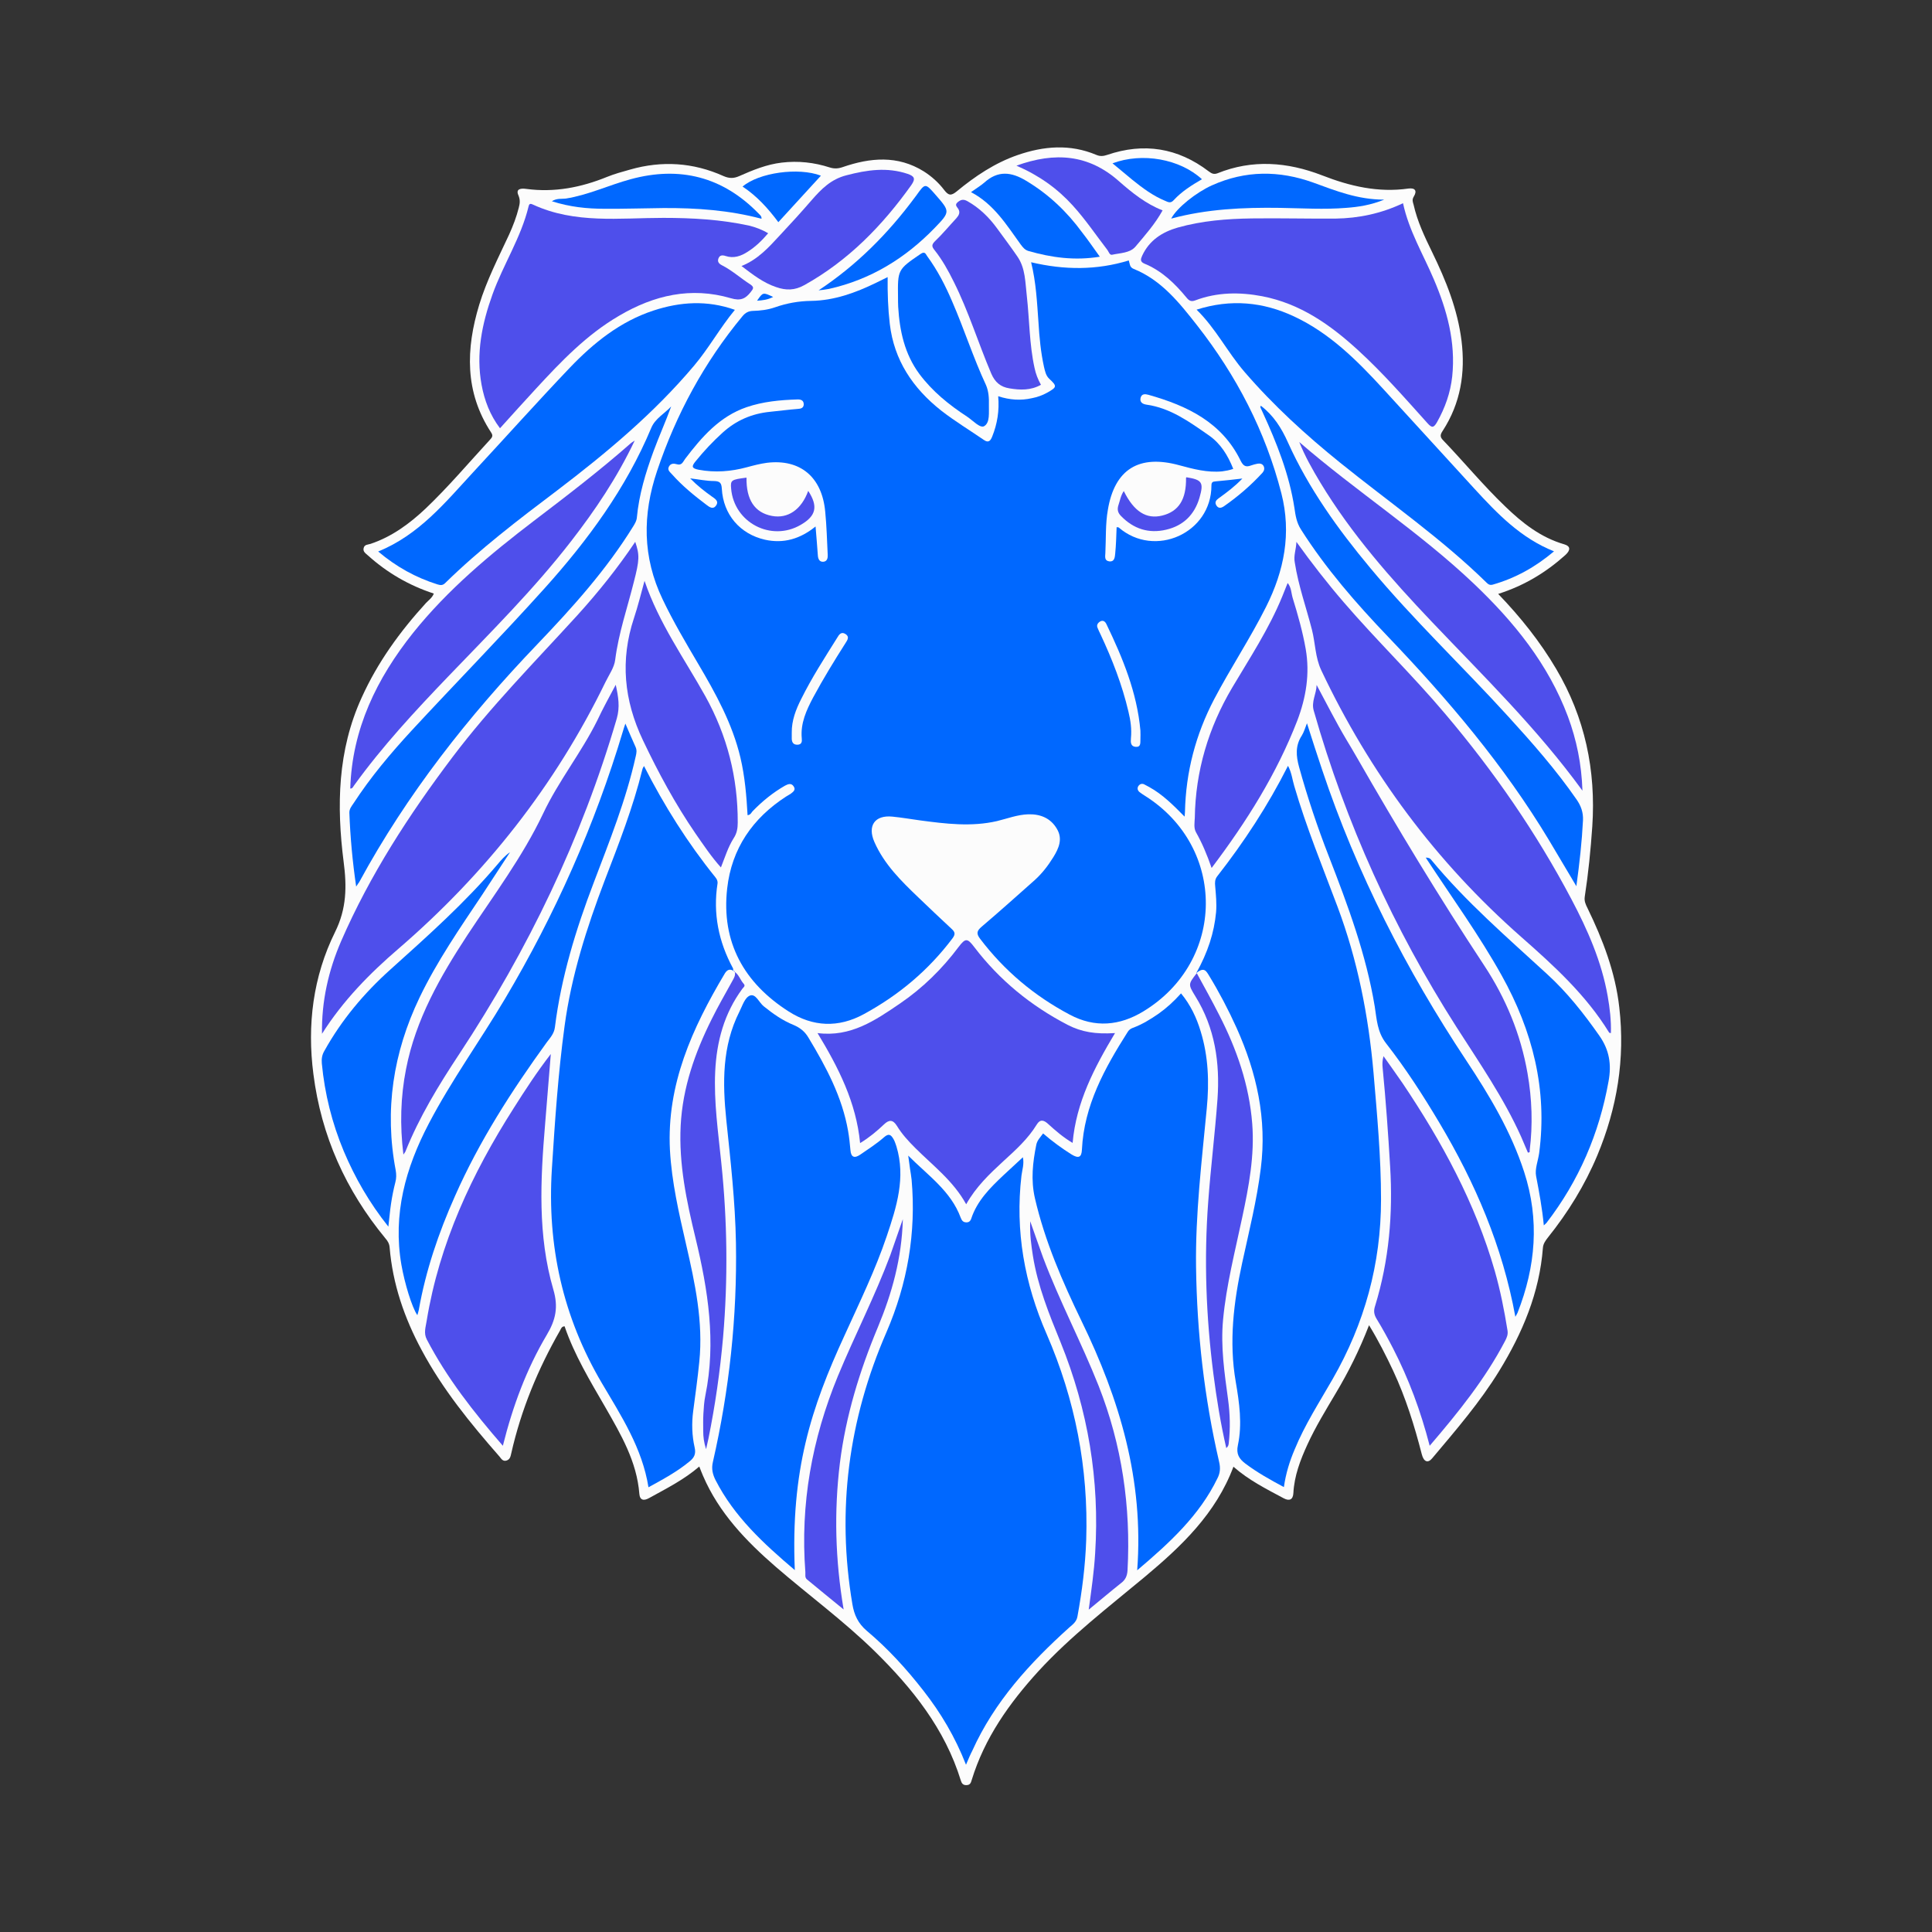 <?xml version="1.0" encoding="utf-8"?>
<!-- Generator: Adobe Illustrator 24.1.2, SVG Export Plug-In . SVG Version: 6.00 Build 0)  -->
<svg version="1.0" id="Camada_1" xmlns="http://www.w3.org/2000/svg" xmlns:xlink="http://www.w3.org/1999/xlink" x="0px" y="0px"
	 viewBox="0 0 1080 1080" style="enable-background:new 0 0 1080 1080;" xml:space="preserve">
<rect x="0" y="0" width="1080" height="1080" fill="#333333" stroke="none"/>
<style type="text/css">
	.st0{fill:#FCFCFC;}
	.st1{fill:#0068FF;}
	.st2{fill:#4E4FEB;}
	.st3{fill:#FBFBFB;}
	.st4{fill:#FAFAFA;}
</style>
<g>
	<path class="st0" d="M837.5,332c12.6,13.1,23.5,26.8,32.4,41.9c16.1,27.2,22.3,56.7,20.2,88.1c-0.9,13.1-2.2,26.2-4.2,39.2
		c-0.4,2.5,0.5,4.4,1.5,6.4c8.6,17.7,15.6,35.9,17.8,55.6c3.3,28.7-1.2,56.1-12.3,82.7c-7,16.7-16.4,31.9-27.7,46
		c-1.3,1.7-2.5,3.3-2.7,5.6c-1.9,25.1-11.4,47.6-24.4,68.8c-10.8,17.6-24.3,33.2-37.5,48.9c-2.4,2.9-4.7,2-5.8-2.2
		c-4.1-16-9-31.7-16-46.7c-4-8.5-8.2-16.8-13.5-25.5c-5.3,13.7-11.5,26.2-18.7,38.2c-5.5,9.3-11.2,18.6-15.7,28.4
		c-4,8.7-7.4,17.6-7.9,27.3c-0.2,3.6-2.2,4.6-5.5,2.8c-9.7-5.2-19.5-10.1-28-17.6c-9.8,26.2-29.1,44.5-49.7,61.7
		c-20.3,16.9-41.3,33-59.3,52.6c-16.3,17.9-30.1,37.3-37.3,60.8c-0.5,1.8-1,2.9-3.1,2.9c-1.8,0-2.5-1-3-2.6
		c-8.9-28.9-27.1-51.6-48.3-72.4c-17.3-16.9-36.8-31.2-55.1-47C417,861.4,401.9,845.7,393,825c-0.7-1.6-1.3-3.2-2.1-5.2
		c-8.6,7.4-18.4,12.3-28,17.6c-3,1.7-5.2,1.3-5.5-2.3c-1.4-18.1-10.3-33.2-19-48.4c-8.5-14.7-17.3-29.2-22.8-45.3
		c-1.7,0.1-2,1.4-2.5,2.3c-12.4,21.6-21.8,44.4-27.3,68.7c-0.4,1.8-0.7,3.5-2.8,4.1c-2,0.5-2.8-1.1-3.8-2.3
		c-16.3-18.6-31.8-37.6-43.5-59.5c-9.7-18-16.2-37-17.9-57.4c-0.2-2.2-1.1-3.6-2.4-5.1c-22.1-26.8-35.8-57.2-40.2-91.7
		c-3.6-27.6-0.2-54.6,12.1-79.5c6.5-13.1,6.6-25.5,4.8-39.2c-4-31.3-3.4-62.4,10.1-91.9c8.9-19.7,21.4-36.9,35.9-52.8
		c1.5-1.6,3.5-2.9,4.4-5.3c-13.8-4.5-26-11.6-36.7-21.2c-1.3-1.2-3.1-2.2-2.5-4.3c0.5-2,2.4-1.8,3.9-2.3c11.9-4,21.8-11.3,30.8-19.8
		c12.7-12.1,24-25.5,35.9-38.4c1.2-1.3,1.9-2.2,0.6-4.1c-14.8-22.6-14.1-46.7-6.6-71.4c4.2-13.7,10.7-26.3,16.7-39.2
		c2.2-4.9,4.1-9.8,5.4-15c0.6-2.3,0.9-4.3-0.2-6.9c-1.7-3.8,1.6-4,4.4-3.6c15.7,2.1,30.6-0.8,45.1-6.7c4.2-1.7,8.6-2.9,12.9-4.1
		c17.8-5.1,35.3-4,52.2,3.6c3.2,1.4,5.7,1.4,8.7,0.1c7.7-3.4,15.4-6.6,23.9-7.6c9.2-1.1,18.1-0.1,26.8,2.7c2.5,0.8,4.7,0.7,7.3-0.2
		c15.4-5.3,30.7-6.7,45.3,2.4c4.4,2.8,8.3,6.3,11.4,10.4c2.4,3.1,3.8,3.4,7,0.8c10.3-8.5,21.3-15.9,34-20.3
		c14.7-5.1,29.4-6.3,44.1-0.1c2.1,0.9,3.9,0.7,6,0c20.5-7,39.5-4,56.8,9.2c1.6,1.2,2.8,1.8,4.8,1.1C700,89,719.6,90.5,739,98
		c15.6,6.1,31.4,9.8,48.3,7.4c3.8-0.5,5,1.3,3,4.5c-1.1,1.8-0.5,3.1-0.1,4.5c2.1,9.4,6.2,18,10.4,26.6c7.7,15.8,14.2,31.9,16.4,49.5
		c2.2,17.9-0.5,34.9-10.5,50.3c-1.4,2.1-1.7,3.4,0.2,5.3c11.7,12.2,22.4,25.2,34.6,36.9c9.6,9.3,20,17.5,33.2,21.3
		c3.4,1,3.6,3.2,0.5,6C864.2,320,852,327.4,837.5,332z"/>
	<path class="st1" d="M417.9,455.7c-0.6-10.8-1.5-21.6-4-32.2c-4.5-19-13.8-35.8-23.6-52.4c-7-11.9-14-23.7-19.9-36.1
		c-11.3-23.6-11.3-47.3-3.1-71.7c10.7-31.8,26.4-60.8,47.8-86.6c1.6-1.9,3.3-2.8,5.7-2.9c4.2-0.1,8.4-0.6,12.4-2
		c6.6-2.3,13.2-3.5,20.3-3.6c12.8-0.2,24.7-4.5,36.2-10.1c2-1,4-2,6.5-3.2c-0.1,9.1,0.2,17.7,1.2,26.2c2.4,20.3,12.9,35.9,28.7,48.4
		c7.7,6,16,11,24,16.5c2.6,1.8,3.7,0.2,4.6-2.1c2.8-7,4-14.3,3.3-22.4c6.5,2.1,12.6,2.5,18.8,1.1c3.1-0.6,5.9-1.6,8.6-3.1
		c5.5-3.1,5.6-3.6,1.1-7.8c-1.9-1.8-2.3-4.2-2.9-6.6c-1.8-8.2-2.6-16.6-3.1-25.1c-0.8-11-1.3-22-4.1-33.4c18.6,4.4,36.6,4.5,54.6-1
		c0.6,1.8,0.4,3.8,2.7,4.7c15.6,6.3,25.6,19,35.5,31.6c22,28.1,38.2,59.2,47.1,93.9c5.7,22.3,1.6,43.2-8.6,63.5
		c-8.9,17.7-19.8,34.1-29,51.6c-10.3,19.7-15.8,40.6-16.3,62.9c0,0.6-0.1,1.2-0.2,2.7c-6.4-6.5-12.3-12.4-19.7-16.5
		c-1-0.5-2-1.1-3-1.6c-1.2-0.5-2.3-0.1-3,0.8c-0.9,1.2-0.7,2.5,0.4,3.5c1,0.8,2.1,1.5,3.2,2.2c45.7,28.8,45.2,92.5-1,120.5
		c-13.2,8-27,9.3-41.1,1.8c-19.8-10.5-36.5-24.5-50.1-42.4c-2.3-3-1.8-4.5,0.9-6.8c10-8.5,19.8-17.3,29.6-26
		c4.1-3.7,7.5-8.1,10.4-12.8c3.1-5,5.4-10.3,2-15.9c-3.5-6-9.3-8.3-16-8.1c-6.1,0.2-11.7,2.4-17.5,3.8c-14.4,3.3-28.7,1.5-43-0.4
		c-5.1-0.7-10.3-1.6-15.4-2.1c-9.9-1-14.1,5.1-10.1,14.2c5.5,12.5,15,21.8,24.6,31c6.1,5.8,12.2,11.7,18.4,17.4c2,1.8,2.5,3,0.6,5.5
		c-13.4,17.8-30,31.7-49.5,42.3c-14.3,7.8-28.5,7.1-41.9-1.4c-25.1-16-37.9-38.8-34.5-68.9c2.5-22.2,14.2-39.2,32.9-51.3
		c0.8-0.5,1.7-1,2.5-1.5c1.4-1.1,3.2-2.2,1.7-4.3c-1.3-1.9-3.1-1.2-4.8-0.3c-6.8,3.9-12.8,8.8-18.2,14.4
		C420,454.3,419.6,455.5,417.9,455.7z"/>
	<path class="st1" d="M540,986.5c-6.1-15.6-14.1-29-23.8-41.4c-9.5-12.2-19.9-23.6-31.7-33.5c-4.8-4.1-7-8.8-8-14.8
		c-8.9-52.6-2.2-103.3,19-152c11.8-27.3,16.7-55.7,14.1-85.3c-0.2-2.1-0.6-4.2-0.9-6.2c-0.3-2.1-0.6-4.2-1-7.3
		c11.2,11.2,23.8,19.8,29.3,34.6c0.6,1.5,1.2,2.6,3,2.7c1.5,0.1,2.4-0.6,2.9-2c3.3-10.1,10.6-17.3,18-24.3
		c3.5-3.3,7.1-6.5,10.9-10.1c0.8,3.8-0.4,7.1-0.8,10.3c-3.6,30.9,1.7,60.3,14.1,88.6c15.9,36.6,23.4,74.9,22.1,114.9
		c-0.5,14.5-2.3,28.7-4.9,42.9c-0.5,2.9-2.5,4.4-4.5,6.1c-22.1,19.9-41.9,41.5-54.3,69C542.4,980.8,541.4,983.2,540,986.5z"/>
	<path class="st1" d="M717.7,831.3c-7.8-4.2-15-8.2-21.6-13.2c-3.4-2.6-5.2-5.3-4.1-10.3c2.5-11.8,0.8-23.6-1.2-35.3
		c-3.9-22.5-1.2-44.5,3.6-66.6c3.8-17.5,8.2-35,10.4-52.8c3.5-27.6-2.3-53.4-13.5-78.4c-4.6-10.2-9.8-20.1-15.6-29.6
		c-1.4-2.2-2.6-4.8-7-1.1c6.5-11.7,10-22.5,11.1-34.1c0.4-4.9-0.1-9.7-0.5-14.5c-0.2-2-0.2-3.8,1.1-5.5c15-19.2,28.3-39.4,39.6-61.8
		c2.1,3.9,2.4,7.7,3.5,11.3c6.7,23,15.8,45.1,24.2,67.5c11.2,29.9,17.3,60.9,20.1,92.7c2,23.6,4.2,47.2,4.2,70.9
		c0,36-9.2,69.4-27.1,100.5c-7.4,12.9-15.5,25.4-21.2,39.3C720.9,816.9,718.8,823.6,717.7,831.3z"/>
	<path class="st1" d="M410.3,542.9c-2.3-1.6-3.9-0.8-5.2,1.4c-18.1,30.4-32.5,62-30.6,98.6c1,17.9,5,35.2,9,52.6
		c5,21.7,9.7,43.4,7.4,65.8c-0.9,9.2-2.2,18.3-3.4,27.5c-0.9,6.8-0.7,13.7,0.8,20.3c0.9,3.8-0.4,5.9-2.9,7.9
		c-6.9,5.7-14.7,9.9-22.9,14.4c-3.5-22-15.3-40-26.1-58.3c-21.8-37-30.6-76.9-27.9-119.6c1.7-26.7,3.5-53.4,7.1-79.9
		c3.8-28.2,12.4-55.1,22.5-81.6c7.8-20.3,15.8-40.7,21-61.9c0.1-0.6,0.5-1.1,0.9-1.9c11.3,22.2,24.4,43,39.9,62.2
		c0.8,1,1.4,2.1,1.2,3.5c-2.6,16.8,0.6,32.5,8.6,47.3c0.3,0.5,0.1,1.2,0.2,1.8L410.3,542.9z"/>
	<path class="st1" d="M444.3,877.7c-17.7-15-33.9-30-44.3-50.3c-1.6-3.2-2.4-6.3-1.5-10.1c9.2-40.3,13.6-81.1,12.9-122.5
		c-0.4-23.1-3-45.9-5.4-68.8c-2.1-20.6-2.4-41.1,7.3-60.4c1.7-3.3,3-8,6-9.1c3.2-1.1,5,3.9,7.6,6c5.2,4.2,10.6,8,16.8,10.5
		c3.5,1.5,6.2,3.6,8.2,7c9.9,16.4,18.9,33.2,22.2,52.3c0.6,3.5,1,7.1,1.3,10.6c0.3,4.1,2.3,4.7,5.4,2.6c4.5-3.1,9.2-6.1,13.3-9.7
		c2.8-2.5,4-1.4,5.4,1c0.7,1.2,1.1,2.6,1.6,4c5.3,17.5,0.1,33.9-5.4,50.2c-6.4,19-15.2,37-23.5,55.3
		C453.4,787.1,442,821.9,444.3,877.7z"/>
	<path class="st1" d="M635.7,877.8c3.8-50.5-9.9-95.7-31.1-139.3c-10.7-22.1-20.5-44.6-26.1-68.8c-2.3-10.2-1.2-19.9,0.8-29.8
		c0.5-2.5,2.3-4.2,3.8-6.3c5.1,4.4,10.4,8.3,16,11.8c3.8,2.3,5.5,1.6,5.7-2.7c1.2-24.8,12.7-45.5,25.5-65.7c0.7-1.2,1.6-1.9,2.9-2.4
		c5.2-1.9,9.9-4.8,14.4-7.9c4.5-3.2,8.6-6.9,12.6-11.4c5.3,6.4,8.7,13.6,11,21.3c4.3,14,4.8,28.4,3.4,42.9c-2.8,29.5-6.4,59-6,88.8
		c0.5,36.8,4.6,73.1,12.9,108.9c0.8,3.4,0.6,6.3-1,9.3C670.5,847.1,654,862.3,635.7,877.8z"/>
	<path class="st2" d="M623.3,577.5c-11.6,19.4-21.7,38.6-23.7,61.4c-5.4-3.2-9.6-6.9-13.8-10.7c-2.3-2.1-4.4-2.7-6.3,0.5
		c-4.9,8-11.8,14.2-18.6,20.4c-7.7,7.1-15.3,14.3-20.8,24.1c-7.2-13.1-18.6-21.6-28.5-31.5c-3.8-3.8-7.4-7.7-10.2-12.3
		c-2.3-3.7-4.5-3.5-7.3-0.8c-4,3.8-8.2,7.3-13.3,10.4c-2.2-22.8-12.1-42.2-23.8-61.5c18.6,2.4,32.4-7.2,46.2-16.6
		c12.6-8.6,23.5-19.3,32.7-31.6c3.8-5,4.9-4.9,8.7,0.1c14.1,18.5,31.6,32.8,52.2,43.5C604.6,576.9,612.3,578.2,623.3,577.5z"/>
	<path class="st2" d="M180,577.9c-0.3-18.1,3.6-35.4,10.7-51.8c16.1-37,37.9-70.6,62.2-102.8c21.3-28.2,46-53.2,69.7-79.2
		c11.8-13,22.7-26.6,32.5-41.2c2.5,7.4,2.4,10.1-0.8,22.5c-3.6,14.4-8.5,28.5-10.4,43.4c-0.5,4.3-3.4,8.3-5.4,12.4
		c-28.1,57.8-67.1,107.2-115.7,149.1C206.6,544.2,191.7,559.4,180,577.9z"/>
	<path class="st2" d="M724.7,302.9c8.4,11.7,17.1,22.9,26.4,33.7c18.4,21.4,38.7,41,56.9,62.6c27.1,32,50.8,66.3,70.4,103.4
		c9.1,17.2,16.9,34.9,20.3,54.2c1.2,6.8,2,13.7,1.8,20.7c-0.5-0.1-0.9-0.1-1-0.3c-12.9-21-30.9-37.4-49.2-53.5
		c-47.6-41.9-84.6-91.7-111.7-149c-3.4-7.2-3.3-15.1-5.2-22.6c-3.2-12.5-7.6-24.7-9.6-37.6C723,310.6,724.6,307,724.7,302.9z"/>
	<path class="st2" d="M784.3,113.6c3.3,15.4,11.3,28.6,17.2,42.5c7.4,17.3,12.3,35.1,10.3,54.3c-1,9.2-4,17.6-8.5,25.6
		c-1.8,3.1-2.8,3.4-5.3,0.6c-12.6-14-25-28.2-38.9-40.9c-15.5-14.2-32.3-26-53.5-30.1c-12.6-2.4-25.2-2.3-37.4,2.3
		c-2.3,0.9-3.5,0.2-4.9-1.5c-6.5-7.9-13.8-15-23.5-19c-2.6-1.1-2.2-2.5-1.3-4.5c4-8.6,11.2-13.2,19.9-15.7
		c13.5-3.8,27.4-4.9,41.4-5.1c15.6-0.2,31.1,0.2,46.7,0.1C759.6,122,772,119.4,784.3,113.6z"/>
	<path class="st2" d="M429.4,130.4c-3.5,4.1-7.1,7.6-11.4,10.3c-3.8,2.5-7.9,3.9-12.4,2.4c-1.8-0.6-3.3-0.5-4,1.4
		c-0.7,1.9,0.4,3,2,3.8c5.7,2.9,10.4,7.2,15.7,10.6c2.4,1.6,1.9,2.4,0.4,4.3c-3,3.9-5.8,5.1-11.2,3.5c-22.2-6.5-42.9-1.7-62.4,9.8
		c-18.2,10.6-32.5,25.6-46.6,40.9c-6.6,7.1-13.1,14.4-20,22c-5.6-7.4-8.7-15.6-10.3-24.3c-3.2-17.4,0.2-34.1,6.1-50.5
		c6-16.7,16-31.8,20.2-49.3c0.4-1.8,1.4-1.4,2.5-0.9c23.4,10.8,48.3,7.4,72.8,7.4c16.2,0,32.4,0.9,48.3,4.4
		C422.5,127.1,425.9,128.3,429.4,130.4z"/>
	<path class="st1" d="M211.4,308.3c22.8-9.3,37.4-27.3,53-44.2c18.1-19.5,35.8-39.3,54.1-58.5c13.3-13.9,28.2-25.9,46.8-32
		c14.9-4.9,30-5.9,45.5-0.4c-8.4,10.2-14.6,21.5-22.8,31.2c-22.4,26.6-49,48.8-76.6,69.8c-21.6,16.3-43.1,32.7-62.5,51.7
		c-1.4,1.4-2.6,1.3-4.3,0.8C232.5,322.9,221.6,316.9,211.4,308.3z"/>
	<path class="st1" d="M668.9,173.1c19.2-6.1,37.2-4.3,54.5,3.8c19.9,9.3,35.2,24.6,49.8,40.5c17.1,18.6,34.1,37.4,51.2,56
		c12.7,13.8,25.7,27.4,44.3,34.8c-10.4,8.8-21.6,15-34.2,18.6c-1.5,0.4-2.4,0-3.4-1c-25.3-24.8-54.5-45-81.9-67.1
		c-19.2-15.5-37.3-32-53.5-50.8C686.2,196.9,679.7,183.7,668.9,173.1z"/>
	<path class="st2" d="M281.1,808.2c-16.4-18.9-31.3-37.9-42.5-59.4c-1.9-3.6-0.6-7-0.1-10.4c7.1-43.4,25.3-82.3,48.7-119
		c6.4-10.1,12.9-20.1,20.7-30.2c-1.1,13.7-2.2,26.6-3.2,39.4c-2.6,31-4.2,62,4.6,92.2c2.9,9.8,1.4,17-3.7,25.5
		C294.4,765.2,286.7,785.8,281.1,808.2z"/>
	<path class="st2" d="M799.2,808.2c-5-19.4-11.7-37.4-20.5-54.5c-2.9-5.6-5.9-11.1-9.2-16.5c-1.5-2.5-1.7-4.5-0.8-7.2
		c7.8-25.4,10-51.4,8.4-77.8c-1.1-18.5-2.4-36.9-4.2-55.3c-0.2-2-0.2-4.1,0.5-6.5c3.6,5.1,7.2,10.1,10.7,15.2
		c21.9,32.6,40.6,66.9,51.5,104.9c3.1,10.9,5.3,22,7.1,33.2c0.4,2.3-0.4,4.1-1.4,6C830.2,770.9,815.3,789.4,799.2,808.2z"/>
	<path class="st1" d="M847.1,736.1c-7.2-39.5-22.5-74.9-42.5-108.5c-9.1-15.3-18.8-30.3-29.8-44.4c-4.9-6.3-5.2-13.4-6.3-20.5
		c-4.8-29.1-15-56.5-25.6-83.8c-6.4-16.4-12-33.1-16.7-50.1c-1.7-6.2-2.2-11.9,1.5-17.6c1.2-1.9,1.8-4.1,2.9-6.9
		c2.9,9,5.6,17.6,8.5,26.1c19.4,57.9,46.9,111.7,80.6,162.5c13,19.6,25,39.7,32.3,62.2c8.7,26.8,6.5,52.9-3.7,78.8
		C848,734.6,847.6,735.1,847.1,736.1z"/>
	<path class="st1" d="M349.6,404.5c2.1,4.8,3.8,9,5.7,13.1c0.8,1.8,0.5,3.4,0.1,5.1c-5.4,24.4-14.7,47.5-23.5,70.7
		c-10,26.2-18.2,52.9-21.7,80.8c-0.4,3.5-2.6,5.9-4.5,8.4c-19.7,27.2-37.8,55.3-51.4,86.1c-9.1,20.4-16.3,41.5-20.2,63.6
		c-0.2,0.9-0.5,1.9-0.8,2.9c-3.1-4.5-7.1-17.9-8.9-28.1c-4.9-28.3,2.3-54.2,15.3-79c12.6-24.1,28.6-46.2,42.5-69.6
		c28.1-47.3,50.3-97.2,66.1-150C348.6,407.4,349,406.2,349.6,404.5z"/>
	<path class="st2" d="M854.1,644.3c-1.2-2.8-2.5-5.9-3.8-8.9c-9.8-21.8-23.4-41.4-36.2-61.4C779,519,752.3,460.1,734.4,397.3
		c-1.5-5.1,1.5-9.4,1.6-14.4c5.5,10.2,10.7,20.6,16.6,30.5c2,3.3,4,6.7,5.9,10c22.6,39.4,46.1,78.3,71.1,116.2
		c12.1,18.3,20.5,38.5,24.3,60.4c2.5,14.3,3,28.7,1.2,43.1C855.2,643.7,855.3,644.3,854.1,644.3z"/>
	<path class="st2" d="M344.2,382.8c1.5,6.8,2.4,12.4,0.6,18.8c-19.6,67.1-49.6,129.3-88,187.5c-11.5,17.4-22.4,35.2-30.2,54.7
		c-0.2,0.4-0.5,0.7-1.1,1.6c-2-16.5-1.6-32.2,1.5-47.9c5.4-27.7,19.1-51.6,34.3-74.8c14.7-22.3,30.8-43.7,42.3-67.9
		c8.6-18.2,21.3-34,30.2-51.9C336.9,396.3,340.4,389.9,344.2,382.8z"/>
	<path class="st2" d="M884.6,442c-25.4-34.9-55.3-64-84-94.2c-23-24.2-45.1-49.2-62.5-78c-4.4-7.3-8.6-14.7-11.8-22.7
		c31.7,27.5,67.2,50.3,97.6,79.2c22.4,21.3,41.6,44.9,52.6,74.3C881.3,413.6,884.1,427,884.6,442z"/>
	<path class="st2" d="M195.8,440.8c1-33.3,14.8-61.5,35.1-87c19.4-24.2,43-43.9,67.5-62.6c18.4-14,36.8-28.1,54.2-43.4
		c0.4-0.4,1-0.7,2.2-1.5c-9.9,20.8-22.1,38.9-35.6,56.3c-20.9,27-45.1,51-68.6,75.5c-18.6,19.4-36.9,39.1-52.7,61
		C197.4,439.8,197,440.9,195.8,440.8z"/>
	<path class="st1" d="M199.1,495.6c-2.1-14.4-3.3-27.8-3.8-41.2c-0.1-2.1,1.2-3.7,2.3-5.3c9.5-14.6,20.7-27.9,32.4-40.6
		c24.7-26.7,50.1-52.6,74.4-79.6c24.2-26.9,45.6-56,59.7-89.8c2.2-5.2,7.4-7.9,11.1-11.9c-3.1,8.5-6.8,16.7-9.9,25.1
		c-4.4,12-8.1,24.2-9.3,37.1c-0.2,1.9-1.1,3.3-2,4.8c-15,24.3-34,45.4-53.6,65.9c-38.6,40.3-72.9,83.8-99.6,133
		C200.4,493.6,200.1,494.1,199.1,495.6z"/>
	<path class="st1" d="M704.8,226.8c7.1,5.4,11.6,12.5,15.2,20.6c11.6,25.7,27.9,48.4,45.9,70c24.2,29.1,51.7,55.1,77.1,83
		c13.5,14.8,26.8,29.9,38.3,46.5c2.5,3.6,3.8,7.2,3.6,11.7c-0.6,11.9-1.9,23.7-3.7,36.8c-5.6-9.3-10.4-17.6-15.4-25.9
		c-25.1-41.7-56.4-78.6-90-113.7c-17.8-18.6-34.7-38-48.6-59.9c-2.4-3.8-3-7.7-3.6-11.9c-2.9-18.9-9.9-36.4-17.8-53.6
		c-0.4-0.9-0.8-1.7-1.2-2.6C704.5,227.4,704.7,227,704.8,226.8z"/>
	<path class="st1" d="M217.1,685.7c-10.6-13.3-18.6-27.2-24.9-42.1c-6.6-15.8-10.7-32.2-12.3-49.2c-0.2-2.5,0.1-4.7,1.4-6.9
		c9.6-17.3,22.2-32.3,36.9-45.5c20.9-18.8,41.8-37.4,60-58.9c2-2.4,4.1-4.8,6.9-6.7c-5.2,7.9-10.3,15.8-15.5,23.7
		c-12.5,18.7-25.3,37.2-35.1,57.6c-14.7,30.7-19.7,62.8-13.3,96.5c0.4,2.3,0.4,4.5-0.2,6.7c-1,3.9-1.8,7.9-2.4,11.9
		C218,676.7,217.7,680.7,217.1,685.7z"/>
	<path class="st1" d="M797,479.4c1.8,0,2.5,0.5,3.1,1.3c19.4,23.5,42.4,43.3,64.7,63.8c11.2,10.2,20.5,22,29.2,34.4
		c5.7,8.1,6.9,16.2,5.2,25.5c-5.2,29.2-16.6,55.7-34.7,79.2c-0.3,0.4-0.7,0.6-1.5,1.4c-0.9-9.6-2.6-18.6-4.3-27.5
		c-0.8-4,1.1-8.6,1.7-12.9c4.7-35.6-3.7-68.4-21-99.4c-12.5-22.4-27.5-43.1-41.5-64.4C797.7,480.5,797.5,480.1,797,479.4z"/>
	<path class="st2" d="M360.3,324.7c8.1,23.8,22.3,43.5,34,64.5c12.2,22,18.2,45.5,18.1,70.7c0,3.2-0.5,6-2.3,8.7
		c-3.1,4.9-4.8,10.5-7.1,16.3c-5.4-6-9.7-12.5-14.1-18.8c-11.4-16.6-20.9-34.2-29.5-52.3c-10.6-22.3-12.8-44.8-5-68.3
		C356.6,338.9,358.2,332.3,360.3,324.7z"/>
	<path class="st2" d="M677.3,485.2c-2.6-7.5-5.3-13.9-8.7-19.9c-1.4-2.5-0.8-5.4-0.7-8.1c0.4-26.2,7.6-50.3,20.9-72.8
		c9.9-16.7,20.6-32.9,28-51c1-2.4,1.9-4.8,3-7.5c2.1,2.5,2,5.6,2.8,8.3c2.9,9.4,5.6,18.9,7.3,28.6c2.4,13.8,0.2,27.1-4.7,40
		C713.7,432.5,697,459.1,677.3,485.2z"/>
	<path class="st2" d="M410.2,543c2.8,1.5,3.5,4.7,5.5,6.9c1.2,1.3-0.1,2-0.7,2.8c-10.2,13.8-14.4,29.5-15.2,46.3
		c-0.8,17.1,1.7,34,3.4,50.9c3.4,32.5,3.8,65.1,1,97.7c-1.7,19.1-4.4,38-8.2,56.7c-0.4,1.7-0.8,3.5-1.3,5.8
		c-1.2-3.7-1.6-6.9-1.6-10.1c0-3.2-0.1-6.5,0.1-9.7c0.2-3.4,0.4-6.8,1.1-10.2c6.1-29.9,1.5-59-5.5-88c-5-20.6-9.4-41.4-8.3-62.9
		c1.1-21.3,8-40.8,17.4-59.6c3.5-7.1,7.5-14,11.3-20.9c1-1.9,2.3-3.6,1.4-5.9C410.3,542.9,410.2,543,410.2,543z"/>
	<path class="st2" d="M669,544c4.2,7.7,8.5,15.4,12.5,23.3c9.8,19.1,16.8,39.1,18.5,60.8c1.4,17.8-1.9,35.2-5.6,52.5
		c-4,19-8.9,37.8-10.7,57.2c-1.4,15.1,0.8,29.7,2.8,44.5c1.1,8.1,1.3,16.1,0.4,24.3c-0.1,1-0.2,1.9-1.4,2.9
		c-3.2-13.9-5.4-27.6-7.2-41.5c-4.1-31.9-5.3-64-2.9-96.1c1.4-19.2,3.8-38.4,5.2-57.6c1.4-20.2-1.4-39.7-12.4-57.4
		C664.1,550.2,664.2,550.2,669,544z"/>
	<path class="st2" d="M581.9,215.1c-5.7,3.2-11.6,3-17.6,2c-5-0.8-8.1-3.4-10.2-8.3c-7.2-16.9-12.6-34.6-20.9-51.2
		c-3.1-6.3-6.5-12.4-10.8-17.8c-1.6-2-1.7-3,0.3-5c4.2-4,7.9-8.5,11.9-12.8c1.4-1.6,2.3-3.2,1.1-5.2c-0.9-1.4-2.2-2.3-0.2-3.9
		c1.8-1.4,3.1-1.6,5.2-0.5c6.8,3.8,12.2,9.1,16.7,15.3c3.8,5.2,7.7,10.4,11.4,15.8c4.5,6.6,4.3,14.5,5.2,22
		c1.5,13.4,1.4,26.9,4.3,40.1C579,209,580.2,212.1,581.9,215.1z"/>
	<path class="st2" d="M414.5,148.7c9.1-3.6,15.2-10.4,21.3-17c6.1-6.5,12.1-13.1,17.9-19.8c5.4-6.2,10.8-11.7,19.4-13.9
		c11.5-3,22.7-4.7,34.3-0.8c3.7,1.3,4.6,2.6,2,6.3c-16.2,22.7-35.2,42.2-59.8,55.9c-5.4,3-10.2,3-15.7,1.1
		C426.7,158.1,420.8,153.5,414.5,148.7z"/>
	<path class="st2" d="M504.7,681.5c-0.6,22-6.1,41.5-14,60.5c-10.2,24.4-17.9,49.5-21.2,75.9c-3.3,27.1-2.6,54,2.1,81.8
		c-7.2-5.9-13.9-11.3-20.5-16.8c-1.3-1.1-0.8-2.7-0.9-4.1c-2.9-38,3.7-74.4,18.2-109.6c9.4-22.7,20.7-44.6,29.3-67.6
		C499.9,695.4,502,689.2,504.7,681.5z"/>
	<path class="st2" d="M608.6,899.8c1.5-11.1,3-21.3,3.6-31.6c2.6-40.8-4-80-19.3-117.8c-6.4-15.7-12.8-31.4-15.5-48.4
		c-0.9-5.9-1.8-11.8-1.5-19.3c2.7,7.6,4.9,14,7.2,20.3c9.2,24.4,21.4,47.4,31,71.6c13.1,33.2,18.1,67.7,16.2,103.2
		c-0.2,3.2-1.2,5.4-3.8,7.3C620.7,889.7,615.1,894.5,608.6,899.8z"/>
	<path class="st1" d="M552.8,226.4c-0.1,4.2,0.7,9.8-2.6,11.8c-2.3,1.4-6.4-3.2-9.6-5.3c-10.1-6.6-19.4-14.1-26.7-23.9
		c-8.2-11.1-11-24-11.8-37.4c-0.1-1.8-0.1-3.6-0.1-5.4c-0.2-15.5-0.2-15.5,12.7-24.3c2.4-1.6,2.8,0.2,3.6,1.3
		c5.8,7.9,10.2,16.5,14,25.4c6.7,15.4,11.8,31.5,18.9,46.7C552.7,218.8,552.9,222.7,552.8,226.4z"/>
	<path class="st2" d="M568.2,92.6c21.6-7.8,40.4-6.3,57.3,8.7c7.4,6.5,15.1,12.7,24.4,16.3c-4.2,7.6-9.8,13.9-15.2,20.3
		c-3.1,3.6-8.5,3.5-13,4.5c-1.4,0.3-1.9-1.6-2.6-2.6c-6.4-8.3-12.3-17.1-19.4-24.9C591.1,105.4,580.9,98.1,568.2,92.6z"/>
	<path class="st1" d="M614.8,143.5c-14,2.3-27,0.5-39.9-3.2c-2-0.6-3.1-2-4.3-3.6c-7.9-10.9-14.9-22.5-27.8-29.3
		c2.8-2,5.3-3.5,7.4-5.3c7.6-6.9,15.1-6.1,23.5-1c12.5,7.5,22.7,17.2,31.2,28.8C608.2,134.1,611.2,138.5,614.8,143.5z"/>
	<path class="st1" d="M773.8,111.6c-7.7,3.1-14.5,4.1-21.3,4.6c-12.3,1-24.6,0.2-37,0c-20.5-0.3-40.8,0.6-60.8,6
		c3.2-6.1,14.1-14.7,22.8-18.6c18.7-8.4,37.6-8.4,56.7-1.5C746.6,106.6,758.9,111.6,773.8,111.6z"/>
	<path class="st1" d="M425.7,122.3c-18-4.8-36.4-6.1-54.8-6c-11,0.1-22,0.5-33.1,0.4c-9.7,0-19.3-1-29.3-4.2
		c2.8-1.8,5.5-1.2,7.8-1.5c12.6-2,24-7.5,36.2-10.8c27.5-7.5,51.5-1.4,71.5,19.1C424.7,120.1,425.8,120.7,425.7,122.3z"/>
	<path class="st0" d="M541.7,517.3c-0.7-9-0.1-17.2,0.1-25.4c0-1.4,0.8-2.4,1.5-3.5c3.7-5.7,7.4-11.4,11.2-17
		c1.8-2.6,2.7-6.3,5.9-7.4c6-1.9,12-4.1,18.5-3c7.2,1.2,10.1,6.9,6.6,13.2c-1.8,3.2-4,6.3-6.4,9.1
		C568,495.9,554.5,505.7,541.7,517.3z"/>
	<path class="st1" d="M457.6,162.3c21.3-14.1,38.7-31.6,53.7-51.8c0.3-0.4,0.6-0.8,0.9-1.2c5-7,5-7,10.7-0.5
		c8.2,9.4,8.4,9.5-0.3,18.5c-16.4,17-35.9,29-59.2,34.2C461.4,161.9,459.5,162.1,457.6,162.3z"/>
	<path class="st0" d="M535.7,515.1c-12.1-12.9-26.3-22.8-36.1-36.9c-2.4-3.5-4.4-7.2-6.2-11c-1.4-3.1-0.4-5.2,3.2-5.1
		c8,0.1,15.7,2,23.6,2.9c1.4,0.1,1.7,1.4,2.4,2.2c1.8,2.3,3.2,4.9,5.1,7.1C538,486.1,536.5,500.2,535.7,515.1z"/>
	<path class="st1" d="M621.9,91.3c16.6-6.2,37.6-2.5,50,8.9c-5.7,3.3-11.3,6.8-15.8,11.7c-1.7,1.9-3.1,1.1-4.7,0.4
		c-6.8-2.8-12.6-7.1-18.3-11.7C629.5,97.6,625.9,94.6,621.9,91.3z"/>
	<path class="st1" d="M435.1,124.2c-5.8-7.8-12.1-14.7-20-19.9c9.1-7.8,31.2-10.9,43.8-6.1C450.9,106.9,443.1,115.4,435.1,124.2z"/>
	<path class="st0" d="M551.6,465.7c-4.3,6.5-8,12.2-12,18.3c-3.3-6.5-6.8-12-11-18.1C536.5,466.2,543.6,466.4,551.6,465.7z"/>
	<path class="st1" d="M423.2,168.1c3.3-4.8,3.3-4.8,9-2.1C429.1,167.6,426.3,167.9,423.2,168.1z"/>
	<path class="st0" d="M455.9,294.3c-8.6,7-17.9,9.7-28.3,7.4c-14-3.2-23.3-14.1-24.1-28.5c-0.2-3.1-0.9-4.2-4.3-4.3
		c-4.3,0-8.5-0.9-13.4-1.5c4,4.1,8,7.2,12.2,10.2c1.7,1.2,4,2.5,2.3,5c-1.7,2.4-3.7,0.9-5.4-0.4c-6.9-5.2-13.5-10.6-19.2-17
		c-1.1-1.3-2.9-2.4-1.7-4.5c1-1.7,2.7-1.7,4.3-1.2c2.9,0.9,3.5-1.4,4.7-3c9.3-12.2,19.2-23.7,34.4-28.9c9.1-3.1,18.6-4,28.2-4.3
		c2-0.1,3.7,0.4,3.7,2.8c-0.1,2-1.6,2.4-3.4,2.5c-5.2,0.4-10.3,1.1-15.4,1.6c-10.2,1-19,4.8-26.6,11.7c-5.4,4.9-10.4,10.2-15,15.9
		c-2.3,2.8-2.5,4,1.7,4.8c9.1,1.7,18,1,26.9-1.4c3.7-1,7.5-2,11.3-2.5c18.5-2.2,30.7,7.9,32.5,27.3c0.8,8,1,16.1,1.4,24.2
		c0.1,1.7-0.3,3.5-2.2,3.8c-2.2,0.3-3.1-1.2-3.3-3.3C456.8,305.3,456.4,300,455.9,294.3z"/>
	<path class="st0" d="M689.4,262.1c-3-7.5-7-14.1-13.6-18.7c-10.8-7.5-21.4-15.3-34.9-17.2c-2.1-0.3-3.9-1.3-3.3-3.8
		c0.6-2.4,2.6-2.2,4.4-1.7c21.6,6.1,41,15.3,51.5,36.8c1.5,3,2.9,3.8,5.8,2.7c1.2-0.4,2.5-0.8,3.7-1c1.3-0.2,2.7,0,3.4,1.4
		c0.6,1.3,0.3,2.5-0.6,3.6c-6.5,7.1-13.7,13.3-21.6,18.8c-1.5,1-3,1.4-4.2-0.4c-1.2-1.9-0.1-3.1,1.3-4.1c4.6-3.3,9.1-6.7,13.2-11
		c-5.3,0.6-10.2,1.2-15.1,1.6c-1.6,0.1-2.2,0.6-2.2,2.3c0,26.7-31.7,40.8-51.8,23.5c-0.2-0.2-0.6-0.1-1.2-0.2
		c-0.2,5-0.3,9.9-0.8,14.8c-0.2,1.9-0.3,4.7-3.4,4.3c-2.7-0.4-2.2-2.7-2.1-4.6c0.4-8.1,0-16.3,1.4-24.2c3.8-22.8,17.5-31.1,40-24.9
		c7.8,2.1,15.6,4.2,23.9,3.4C685.2,263.2,687.2,262.9,689.4,262.1z"/>
	<path class="st3" d="M637.5,408.4c0,1.6,0.1,3.2,0,4.9c-0.1,1.8,0.4,4.4-2.6,4.2c-2.9-0.2-2.9-2.6-2.7-4.8c0.5-5.1-0.2-10-1.4-14.9
		c-3.5-15-9.1-29.3-15.6-43.2c-0.6-1.2-1.1-2.3-1.6-3.5c-0.8-1.7,0.1-2.9,1.4-3.7c1.6-0.9,2.8,0,3.5,1.5
		C627.6,367.8,635.6,387.1,637.5,408.4z"/>
	<path class="st4" d="M442.6,409.6c-0.1-6.8,2.3-13,5.3-18.9c5.9-11.9,13.1-23,20.1-34.2c1-1.7,2.2-3.6,4.6-2.1
		c2.4,1.5,1.2,3.3,0.1,5c-6.3,9.9-12.5,20-18.1,30.4c-3.8,7.2-7.2,14.5-6.4,23c0.2,1.7,0,3.4-2.3,3.5c-2.2,0.1-3.2-1.1-3.3-3.2
		C442.6,411.8,442.6,410.7,442.6,409.6z"/>
	<path class="st2" d="M417.3,267c-0.2,12.4,4.6,19.6,14.2,21.4c8.9,1.7,16.5-3.5,20.3-14c5.6,8.6,4.5,14-4.2,19
		c-16.5,9.6-37.3-1.2-38.9-20.3C408.3,268.4,408.7,268.1,417.3,267z"/>
	<path class="st0" d="M434.9,263.3c3.7,1.4,9.1-0.3,11,5.4c1.5,4.4-0.8,9.9-5,12.5c-4.2,2.7-10.2,2.3-14-0.8
		c-3.8-3.1-5.2-8.7-3.4-13.1c0.7-1.8,1.8-2.9,3.9-3C429.8,264.1,432.2,263.7,434.9,263.3z"/>
	<path class="st2" d="M628.2,274.5c5.7,11.5,12.6,15.9,21.5,13.7c9.2-2.3,13.5-9,13.3-21.1c0.1-0.1,0.2-0.3,0.3-0.3
		c8.7,1.4,9.7,2.9,7.2,11.5c-2.8,9.5-9.1,15.6-18.6,17.8c-9.7,2.3-18.2-0.4-25.2-7.6c-1.8-1.8-2.3-3.6-1.5-6.1
		C626.1,279.8,626.5,277,628.2,274.5z"/>
	<path class="st0" d="M645.4,263.4c3,0.4,5.6,0.7,8.2,1c1.9,0.2,2.7,1.5,3.3,3.1c1.7,4.4,0.4,9.6-3.3,12.8c-3.9,3.3-9.8,3.8-14,1.1
		c-4.4-2.8-6.6-8-5.1-12.6C636.3,263,641.8,264.7,645.4,263.4z"/>
</g>
<rect x="-85" y="-208" class="st2" width="63" height="63"/>
</svg>
